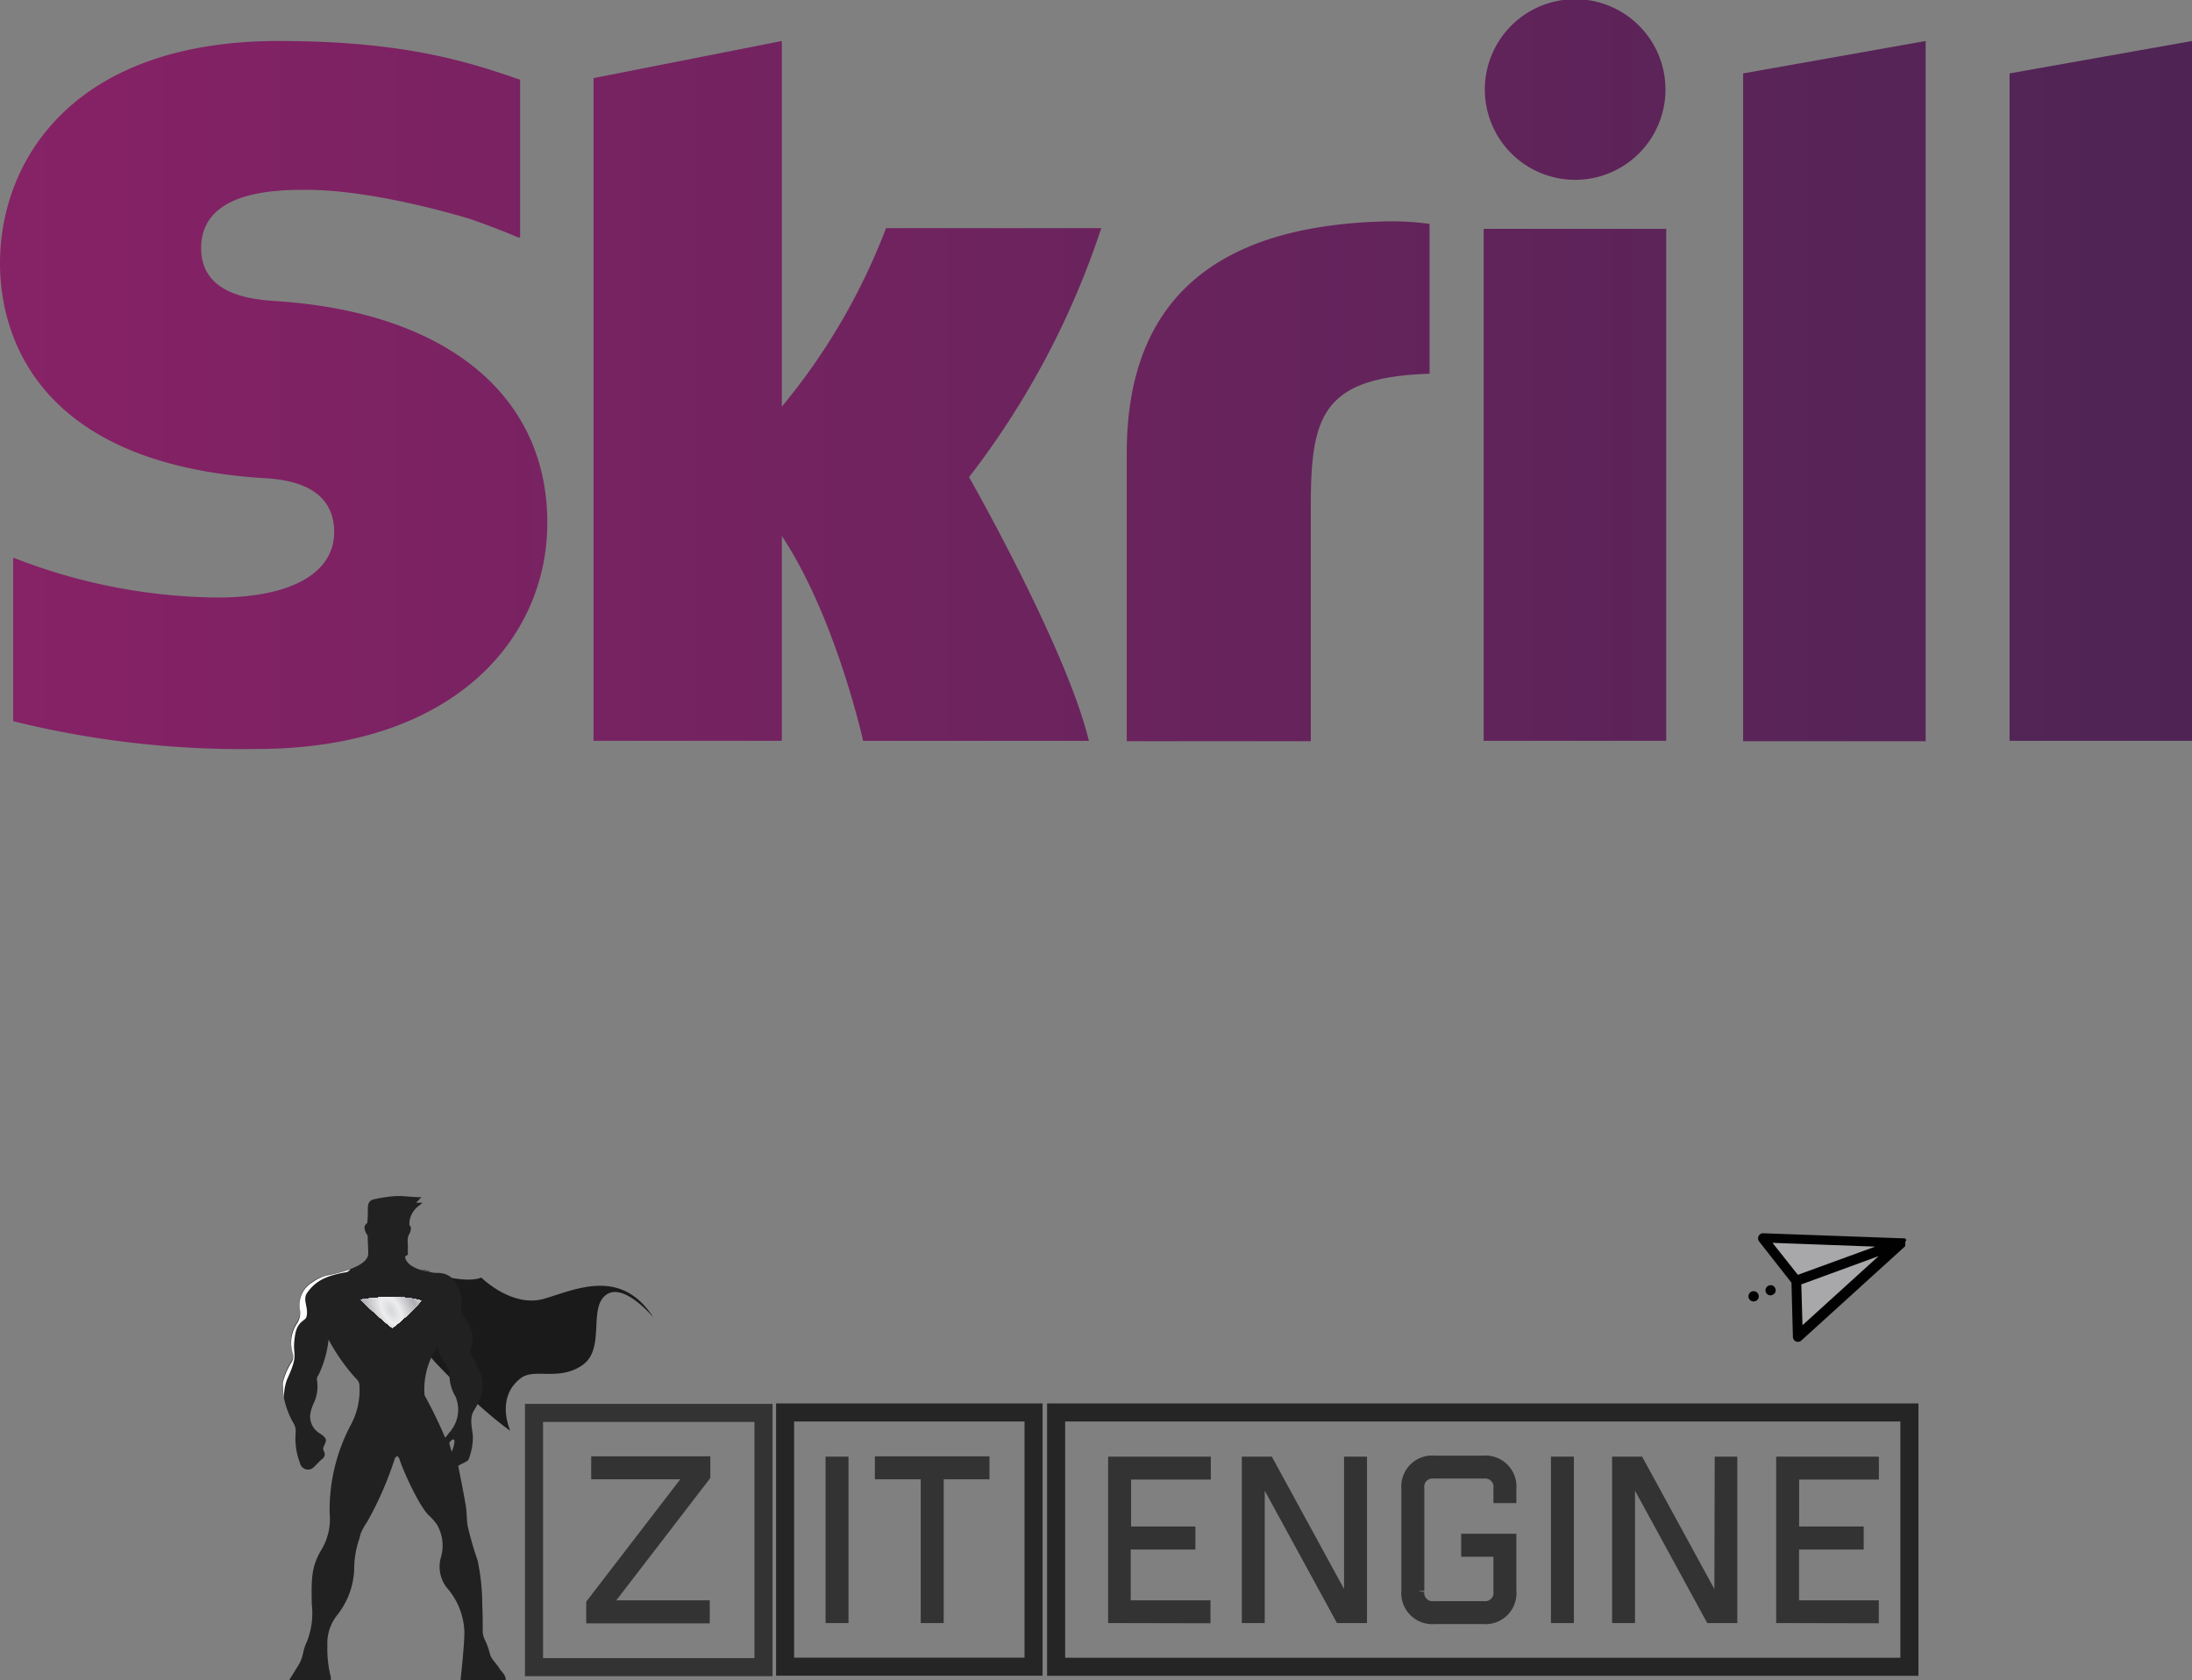 <svg id="Layer_1" data-name="Layer 1" xmlns="http://www.w3.org/2000/svg" xmlns:xlink="http://www.w3.org/1999/xlink" viewBox="0 0 242.71 186.05"><rect x="0" y="0" width="242.71" height="186.05" fill="#808080" stroke="none"/><defs><style>.cls-1,.cls-2,.cls-5{fill:none;}.cls-2{stroke:#333;}.cls-2,.cls-5{stroke-miterlimit:10;stroke-width:2px;}.cls-3{fill:#a8a8ab;}.cls-4{fill:#010101;}.cls-5{stroke:#252525;}.cls-6{opacity:0.8;}.cls-7{fill:#212121;}.cls-8{fill:#fff;}.cls-9{clip-path:url(#clip-path);}.cls-10{fill:#d7d8db;}.cls-11{fill:#d6d7da;}.cls-12{fill:#d5d6d9;}.cls-13{fill:#d4d5d8;}.cls-14{fill:#d3d4d7;}.cls-15{fill:#d2d3d7;}.cls-16{fill:#d1d2d6;}.cls-17{fill:#d1d1d5;}.cls-18{fill:#d0d0d4;}.cls-19{fill:#cfcfd3;}.cls-20{fill:#ceced2;}.cls-21{fill:#cdcdd1;}.cls-22{fill:#ccccd0;}.cls-23{fill:#cbcbcf;}.cls-24{fill:#cacace;}.cls-25{fill:#c9c9cd;}.cls-26{fill:#c9c8cc;}.cls-27{fill:#c8c7cb;}.cls-28{fill:#c7c6cb;}.cls-29{fill:#c6c5ca;}.cls-30{fill:#c5c4c9;}.cls-31{fill:#c4c3c8;}.cls-32{fill:#c3c3c7;}.cls-33{fill:#c2c2c6;}.cls-34{fill:#c1c1c5;}.cls-35{fill:#c1c0c4;}.cls-36{fill:#c0bfc4;}.cls-37{fill:#bfbec3;}.cls-38{fill:#bebdc2;}.cls-39{fill:#bdbcc1;}.cls-40{fill:#bcbbc0;}.cls-41{fill:#bbbabf;}.cls-42{fill:#bab9be;}.cls-43{fill:#bab8be;}.cls-44{fill:#b9b8bd;}.cls-45{fill:#b8b7bc;}.cls-46{fill:#b7b6bb;}.cls-47{fill:#b6b5ba;}.cls-48{fill:#b5b4b9;}.cls-49{fill:#b4b3b8;}.cls-50{fill:#b3b2b8;}.cls-51{fill:#b3b1b7;}.cls-52{fill:#b2b1b6;}.cls-53{fill:#b1b0b5;}.cls-54{fill:#b0afb4;}.cls-55{fill:#afaeb4;}.cls-56{fill:#afadb3;}.cls-57{fill:#afaeb3;}.cls-58{fill:#b2b0b6;}.cls-59{fill:#b3b2b7;}.cls-60{fill:#b8b6bb;}.cls-61{fill:#b9b7bc;}.cls-62{fill:#bcbbbf;}.cls-63{fill:#bdbcc0;}.cls-64{fill:#bebdc1;}.cls-65{fill:#bfbdc2;}.cls-66{fill:#c0bec3;}.cls-67{fill:#c1bfc3;}.cls-68{fill:#c2c1c5;}.cls-69{fill:#c3c2c6;}.cls-70{fill:#c4c3c7;}.cls-71{fill:#c5c4c8;}.cls-72{fill:#c6c5c8;}.cls-73{fill:#c7c6c9;}.cls-74{fill:#c8c6ca;}.cls-75{fill:#cac9cd;}.cls-76{fill:#cbcace;}.cls-77{fill:#cccbce;}.cls-78{fill:#cdcccf;}.cls-79{fill:#cecdd0;}.cls-80{fill:#cfced1;}.cls-81{fill:#d0cfd2;}.cls-82{fill:#d0d0d3;}.cls-83{fill:#d1d1d4;}.cls-84{fill:#d2d2d5;}.cls-85{fill:#d3d3d5;}.cls-86{fill:#d4d4d6;}.cls-87{fill:#d5d5d7;}.cls-88{fill:#d6d6d8;}.cls-89{fill:#d7d7d9;}.cls-90{fill:#d8d8da;}.cls-91{fill:#d9d9db;}.cls-92{fill:#dad9dc;}.cls-93{fill:#dbdadd;}.cls-94{fill:#dcdcde;}.cls-95{fill:#dddddf;}.cls-96{fill:#dedee0;}.cls-97{fill:#dfdfe1;}.cls-98{fill:#e0e0e2;}.cls-99{fill:#e1e1e2;}.cls-100{fill:#e2e2e3;}.cls-101{fill:#e3e3e4;}.cls-102{fill:#e4e4e5;}.cls-103{fill:#e5e5e6;}.cls-104{fill:#e6e6e7;}.cls-105{fill:#e7e7e8;}.cls-106{fill:#e8e8e9;}.cls-107{fill:#e9e9ea;}.cls-108{fill:#eaeaeb;}.cls-109{fill:#ebebec;}.cls-110{fill:#ececed;}.cls-111{fill:#ededee;}.cls-112{fill:#e9eaeb;}.cls-113{fill:#e8e9eb;}.cls-114{fill:#e7e8ea;}.cls-115{fill:#e6e7e9;}.cls-116{fill:#e5e6e8;}.cls-117{fill:#e4e5e7;}.cls-118{fill:#e3e4e6;}.cls-119{fill:#e2e3e5;}.cls-120{fill:#e1e2e4;}.cls-121{fill:#e0e1e3;}.cls-122{fill:#dfe0e2;}.cls-123{fill:#dedfe2;}.cls-124{fill:#dddee1;}.cls-125{fill:#dcdde0;}.cls-126{fill:#dbdcdf;}.cls-127{fill:#dadbde;}.cls-128{fill:#d9dadd;}.cls-129{fill:#d8d9dc;}.cls-130{fill:url(#linear-gradient);}</style><clipPath id="clip-path" transform="translate(-6.64 -56.98)"><path class="cls-1" d="M53.29,201s-2.12-.82-6.69-.12A39,39,0,0,0,50.08,204,22.44,22.44,0,0,0,53.29,201Z"/></clipPath><linearGradient id="linear-gradient" x1="-829.27" y1="666.84" x2="-828.85" y2="666.84" gradientTransform="matrix(566.9, 0, 0, -193.7, 470122.29, 129266.23)" gradientUnits="userSpaceOnUse"><stop offset="0" stop-color="#872266"/><stop offset="1" stop-color="#4f2455"/></linearGradient></defs><path class="cls-2" d="M73.1,219.77v-.54H84.29v1.06L73.16,234.77v.4H84.23v.55H72.55v-1.06l11.13-14.48v-.41Z" transform="translate(-6.64 -56.98)"/><path class="cls-2" d="M99.05,235.69V219.26h.54v16.43Z" transform="translate(-6.64 -56.98)"/><path class="cls-2" d="M104.51,219.77v-.54H115.2v.54h-5.07v15.92h-.54V219.77Z" transform="translate(-6.64 -56.98)"/><path class="cls-2" d="M130.34,235.69V219.26h9.37v.54h-8.83V227H138v.55h-7.16v7.62h8.83v.54Z" transform="translate(-6.64 -56.98)"/><path class="cls-2" d="M156.46,219.26H157v16.43h-1.73L146.6,219.8h-.92v15.89h-.54V219.26h1.73l8.67,15.89h.92Z" transform="translate(-6.64 -56.98)"/><path class="cls-2" d="M165.46,219.69a1.92,1.92,0,0,0-2.11,2.12v11.32a1.92,1.92,0,0,0,2.11,2.13h5.43a1.92,1.92,0,0,0,2.11-2.13v-4.79h-3.57v-.54h4.11v5.33a2.43,2.43,0,0,1-2.65,2.67h-5.43a2.43,2.43,0,0,1-2.65-2.67V221.81a2.42,2.42,0,0,1,2.65-2.66h5.43a2.43,2.43,0,0,1,2.65,2.66v.6H173v-.6a1.92,1.92,0,0,0-2.11-2.12Z" transform="translate(-6.64 -56.98)"/><path class="cls-2" d="M179.37,235.69V219.26h.54v16.43Z" transform="translate(-6.64 -56.98)"/><path class="cls-2" d="M197.5,219.26H198v16.43h-1.73l-8.67-15.89h-.92v15.89h-.54V219.26h1.73l8.67,15.89h.92Z" transform="translate(-6.64 -56.98)"/><path class="cls-2" d="M204.31,235.69V219.26h9.37v.54h-8.83V227H212v.55h-7.16v7.62h8.83v.54Z" transform="translate(-6.64 -56.98)"/><polygon class="cls-3" points="210.52 137.57 195.06 137.01 198.88 141.82 199.05 147.96 210.52 137.57"/><path class="cls-4" d="M217.69,194.36a.79.79,0,0,0,0-.09l0,0a.13.13,0,0,1,0-.06l0,0-.07-.07h0l-.08-.05h0l-.07,0h-.13l-15.46-.56a.55.55,0,0,0-.52.31.57.57,0,0,0,.06.6L205,199l.16,6a.58.58,0,0,0,.34.51.61.61,0,0,0,.42,0,.49.49,0,0,0,.18-.11L217.55,195h0l.05-.06,0,0,0-.06v0l0-.09h0a.34.34,0,0,0,0-.1v-.1s0,0,0,0l0-.1Zm-14.79.23,11.37.42-8.56,3.12Zm3.19,4.6,8.56-3.13-8.43,7.65Z" transform="translate(-6.64 -56.98)"/><path class="cls-4" d="M201.34,200.31a.57.57,0,1,0-.32.73A.56.56,0,0,0,201.34,200.31Z" transform="translate(-6.64 -56.98)"/><path class="cls-4" d="M203.21,200.07a.58.58,0,0,0,0-.43.63.63,0,0,0-.28-.32.61.61,0,0,0-.44,0,.57.57,0,0,0-.33.72.57.57,0,0,0,.29.32.58.58,0,0,0,.43,0A.65.65,0,0,0,203.21,200.07Z" transform="translate(-6.64 -56.98)"/><rect class="cls-5" x="86.93" y="156.39" width="27.51" height="28.15"/><rect class="cls-5" x="116.94" y="156.39" width="94.48" height="28.16"/><rect class="cls-2" x="59.13" y="156.44" width="25.41" height="28.15"/><path class="cls-6" d="M59.93,198.43s3.42,3.41,7,2.34,8.51-3.43,12.07,2.1c0,0-3.31-4-5.28-2.5s0,6-2.62,7.78-5.27.27-6.79,1.42c-2.86,2.17-1.17,5.82-1.17,5.82s-2.92-1.9-8.26-7.52c-1.55-1.62-5.11-7.88-5.27-10.36a13.68,13.68,0,0,1,5.57.62C58.7,199.11,59.93,198.43,59.93,198.43Z" transform="translate(-6.64 -56.98)"/><path class="cls-7" d="M62.48,242.43c-.14-.25-.38-.45-.53-.7-.39-.64-.9-1-1.08-1.67a7.31,7.31,0,0,0-.57-1.57,2.55,2.55,0,0,1-.21-.75c0-1,0-2-.05-3a23.64,23.64,0,0,0-.52-5,36,36,0,0,1-1.1-3.81c-.12-.74-.08-1.51-.21-2.25-.25-1.5-.56-3-.83-4.38.27-.26,1.08-.46,1.16-.77A6.84,6.84,0,0,0,59,216c-.12-1.15-.42-2.09.21-3a3.56,3.56,0,0,0,.35-.67,3.76,3.76,0,0,0,.06-3.75,12.77,12.77,0,0,0-.63-1.35,1.29,1.29,0,0,1-.22-.89,3.55,3.55,0,0,0-.69-3.44,1.82,1.82,0,0,1-.34-1.48,2.51,2.51,0,0,0-.07-1c-.43-1.47-1-2.4-2.42-2.5-.35,0-.66,0-.94-.09a7.58,7.58,0,0,1-1.12-.25c-1.73-.54-1.7-1.47-1.7-1.47l.31-.21,0-1.12a3.08,3.08,0,0,1,0-.74c.06-.4.26-.41.34-1,0-.33-.17-.39-.17-.39h0c0-.11,0-.22,0-.33a2.63,2.63,0,0,1,.4-1.15h0a2.58,2.58,0,0,1,.69-.71c.11-.08.21-.18.36-.31h-.71l.59-.61c-1,0-1.93-.16-2.83-.13a16.21,16.21,0,0,0-2.39.35c-.51.1-.71.43-.71,1s0,1-.07,1.65a.57.57,0,0,0-.29.61,1.63,1.63,0,0,0,.34.76c0,.7.07,1.33.06,2,0,1.07-1.85,1.74-3.2,2.1l-.62.15-1.23.3a4.59,4.59,0,0,0-1.26.65A2.93,2.93,0,0,0,39.84,202a2.19,2.19,0,0,1-.3,1.36,3.83,3.83,0,0,0-.48,3.44,1.25,1.25,0,0,1-.13.86,7.57,7.57,0,0,0-1,2.31,10.73,10.73,0,0,0,.09,1.49,9.47,9.47,0,0,0,1.2,3.24,1.87,1.87,0,0,1,.15,1,7.51,7.51,0,0,0,.48,3.25.91.91,0,0,0,1.6.41c.29-.27.54-.57.84-.82a.65.65,0,0,0,.19-.92.56.56,0,0,1,0-.47c.38-.78.37-.88-.36-1.42A2.17,2.17,0,0,1,41,213.52a4.47,4.47,0,0,1,.35-1.11,4.37,4.37,0,0,0,.37-2.71.89.89,0,0,1,.15-.43.75.75,0,0,0,.07-.12,11.65,11.65,0,0,0,1.08-3.85,20.91,20.91,0,0,0,1.65,2.62,19.69,19.69,0,0,0,1.59,1.91,1,1,0,0,1,.18.58,8.12,8.12,0,0,1-1,4.42,20.09,20.09,0,0,0-2.3,9.69,6.59,6.59,0,0,1-.88,4c-1.22,2-1.13,3.47-1.1,6.05a8.6,8.6,0,0,1-.52,4.13c-.61,1.29-.29,1.63-1.08,2.86-.31.48-.61,1-.91,1.46h4.62a1.71,1.71,0,0,0,0-.36,12.48,12.48,0,0,1-.38-3.44A5,5,0,0,1,44,235.78a8.74,8.74,0,0,0,1.86-5,10.19,10.19,0,0,1,.55-3.38c.09-.21.09-.46.19-.67a6.54,6.54,0,0,1,.69-1.24,37.71,37.71,0,0,0,3.06-7c0-.12.19-.2.28-.3a1.26,1.26,0,0,1,.23.3c.28,1,2,4.9,3.16,6.18a6.59,6.59,0,0,1,1,1.11,4.65,4.65,0,0,1,.43,3.67,3.77,3.77,0,0,0,.67,3.33,7.8,7.8,0,0,1,1.94,4.88c0,1.38-.31,4.23-.43,5.39h5A1,1,0,0,0,62.48,242.43Zm-5.83-24.75a9.29,9.29,0,0,1-.27-.94s.38-.56.54-.33S56.7,217.72,56.65,217.68Zm0-2.37c-.26.26-.39.48-.72.86a49.72,49.72,0,0,0-2.28-4.7,8.38,8.38,0,0,1,1.44-5.4c.25,1.61,1.42,2.17,1.32,3.15a4.61,4.61,0,0,0,.67,2.4A3.73,3.73,0,0,1,56.62,215.31Z" transform="translate(-6.64 -56.98)"/><path d="M53.91,197.65l-.72-.14a7.58,7.58,0,0,0,1.12.25Z" transform="translate(-6.64 -56.98)"/><path d="M43.69,197.94l.62-.15Z" transform="translate(-6.64 -56.98)"/><path d="M42.94,198.11l-.48.13,1.23-.3Z" transform="translate(-6.64 -56.98)"/><path class="cls-8" d="M39.3,204.89c.23-1.67,1.17-1.64,1.27-2.11.28-1-.48-1.91.09-2.67,1-1.42,2.31-1.93,4.38-2.28a1.06,1.06,0,0,0,.4-.31,17.82,17.82,0,0,1-2.47.66,4.63,4.63,0,0,0-1.75.79,2.93,2.93,0,0,0-1.36,3.11,2.16,2.16,0,0,1-.29,1.37,3.87,3.87,0,0,0-.49,3.44,1.26,1.26,0,0,1-.12.86,7.6,7.6,0,0,0-1,2.3,10.61,10.61,0,0,0,.13,1.75,5.37,5.37,0,0,1,.35-2.12C39.84,206.63,38.92,207.27,39.3,204.89Z" transform="translate(-6.64 -56.98)"/><g class="cls-9"><rect class="cls-10" x="39.95" y="143.22" width="6.69" height="3.78"/><path class="cls-10" d="M53,200.3c1.89,3.3,2.06,6.77.37,7.74s-4.6-.92-6.49-4.22-2.06-6.78-.37-7.75S51.11,197,53,200.3Z" transform="translate(-6.64 -56.98)"/><path class="cls-11" d="M53,200.31c1.89,3.29,2,6.74.37,7.7s-4.57-.92-6.46-4.2-2-6.74-.37-7.71S51.11,197,53,200.31Z" transform="translate(-6.64 -56.98)"/><path class="cls-12" d="M53,200.32c1.87,3.27,2,6.7.36,7.66s-4.54-.91-6.42-4.18-2-6.7-.37-7.66S51.1,197.05,53,200.32Z" transform="translate(-6.64 -56.98)"/><ellipse class="cls-13" cx="49.95" cy="202.06" rx="3.47" ry="6.79" transform="translate(-100.5 -5.39) rotate(-29.82)"/><path class="cls-14" d="M52.94,200.34c1.86,3.23,2,6.63.37,7.58s-4.5-.91-6.36-4.14-2-6.63-.36-7.58S51.09,197.1,52.94,200.34Z" transform="translate(-6.64 -56.98)"/><path class="cls-15" d="M52.93,200.35c1.84,3.21,2,6.59.36,7.53S48.81,207,47,203.77s-2-6.59-.36-7.54S51.08,197.13,52.93,200.35Z" transform="translate(-6.64 -56.98)"/><path class="cls-16" d="M52.91,200.36c1.84,3.2,2,6.55.36,7.49S48.82,207,47,203.76s-2-6.56-.36-7.5S51.08,197.16,52.91,200.36Z" transform="translate(-6.64 -56.98)"/><path class="cls-17" d="M52.89,200.36c1.83,3.19,2,6.53.36,7.46s-4.42-.89-6.25-4.07-2-6.52-.36-7.45S51.07,197.18,52.89,200.36Z" transform="translate(-6.64 -56.98)"/><path class="cls-18" d="M52.88,200.37c1.81,3.17,2,6.49.35,7.42s-4.4-.88-6.21-4-2-6.48-.36-7.41S51.06,197.21,52.88,200.37Z" transform="translate(-6.64 -56.98)"/><path class="cls-19" d="M52.86,200.38c1.81,3.15,2,6.45.36,7.38s-4.38-.88-6.19-4-2-6.45-.35-7.37S51.06,197.24,52.86,200.38Z" transform="translate(-6.64 -56.98)"/><path class="cls-20" d="M52.85,200.39c1.79,3.13,1.95,6.42.35,7.33s-4.35-.87-6.15-4-1.95-6.41-.35-7.33S51.05,197.26,52.85,200.39Z" transform="translate(-6.64 -56.98)"/><path class="cls-21" d="M52.83,200.4c1.78,3.11,1.94,6.38.35,7.29s-4.33-.86-6.11-4-1.94-6.37-.35-7.29S51,197.29,52.83,200.4Z" transform="translate(-6.64 -56.98)"/><path class="cls-22" d="M52.81,200.41c1.78,3.1,1.93,6.34.35,7.25s-4.3-.86-6.08-4-1.93-6.34-.35-7.25S51,197.32,52.81,200.41Z" transform="translate(-6.64 -56.98)"/><path class="cls-23" d="M52.8,200.42c1.76,3.08,1.92,6.31.34,7.21s-4.28-.86-6-3.94-1.92-6.3-.35-7.2S51,197.34,52.8,200.42Z" transform="translate(-6.64 -56.98)"/><path class="cls-24" d="M52.78,200.43c1.75,3.06,1.91,6.27.34,7.17s-4.25-.86-6-3.91-1.91-6.27-.35-7.17S51,197.37,52.78,200.43Z" transform="translate(-6.64 -56.98)"/><path class="cls-25" d="M52.76,200.44c1.75,3,1.9,6.23.35,7.13s-4.23-.85-6-3.89-1.9-6.24-.34-7.13S51,197.4,52.76,200.44Z" transform="translate(-6.64 -56.98)"/><path class="cls-26" d="M52.75,200.45c1.73,3,1.88,6.2.34,7.08s-4.21-.84-5.94-3.86-1.89-6.2-.34-7.09S51,197.42,52.75,200.45Z" transform="translate(-6.64 -56.98)"/><ellipse class="cls-27" cx="49.95" cy="202.06" rx="3.21" ry="6.28" transform="translate(-100.5 -5.39) rotate(-29.82)"/><path class="cls-28" d="M52.72,200.47c1.71,3,1.86,6.12.33,7s-4.16-.83-5.87-3.82-1.86-6.13-.34-7S51,197.48,52.72,200.47Z" transform="translate(-6.64 -56.98)"/><path class="cls-29" d="M52.7,200.48c1.7,3,1.85,6.09.33,7s-4.13-.83-5.83-3.8-1.86-6.09-.34-7S51,197.51,52.7,200.48Z" transform="translate(-6.64 -56.98)"/><path class="cls-30" d="M52.68,200.49c1.7,2.95,1.85,6,.34,6.92s-4.11-.83-5.81-3.78-1.84-6-.33-6.92S51,197.53,52.68,200.49Z" transform="translate(-6.64 -56.98)"/><path class="cls-31" d="M52.67,200.5c1.68,2.93,1.83,6,.33,6.87s-4.09-.81-5.77-3.75-1.83-6-.33-6.88S51,197.56,52.67,200.5Z" transform="translate(-6.64 -56.98)"/><path class="cls-32" d="M52.65,200.51c1.67,2.91,1.82,6,.33,6.83s-4.06-.81-5.73-3.73-1.83-6-.33-6.84S51,197.59,52.65,200.51Z" transform="translate(-6.64 -56.98)"/><path class="cls-33" d="M52.63,200.51c1.67,2.91,1.81,6,.33,6.8s-4-.81-5.7-3.71-1.81-5.94-.32-6.8S51,197.61,52.63,200.51Z" transform="translate(-6.64 -56.98)"/><path class="cls-34" d="M52.62,200.52c1.65,2.89,1.8,5.91.32,6.76s-4-.8-5.66-3.69-1.8-5.91-.33-6.75S51,197.64,52.62,200.52Z" transform="translate(-6.64 -56.98)"/><ellipse class="cls-35" cx="49.95" cy="202.06" rx="3.06" ry="5.98" transform="translate(-100.5 -5.39) rotate(-29.82)"/><path class="cls-36" d="M52.59,200.54c1.63,2.85,1.77,5.84.32,6.68s-4-.8-5.6-3.65-1.78-5.83-.32-6.67S51,197.69,52.59,200.54Z" transform="translate(-6.64 -56.98)"/><path class="cls-37" d="M52.57,200.55c1.62,2.83,1.76,5.8.32,6.63s-3.94-.79-5.56-3.62-1.77-5.8-.32-6.63S51,197.72,52.57,200.55Z" transform="translate(-6.64 -56.98)"/><path class="cls-38" d="M52.55,200.56c1.62,2.81,1.76,5.77.32,6.59s-3.91-.78-5.53-3.6S45.59,197.79,47,197,50.94,197.75,52.55,200.56Z" transform="translate(-6.64 -56.98)"/><path class="cls-39" d="M52.54,200.57c1.6,2.8,1.74,5.73.31,6.55s-3.89-.78-5.49-3.58S45.62,197.82,47,197,50.93,197.77,52.54,200.57Z" transform="translate(-6.64 -56.98)"/><path class="cls-40" d="M52.52,200.58c1.59,2.78,1.73,5.69.31,6.51s-3.86-.78-5.45-3.55-1.74-5.7-.32-6.51S50.93,197.8,52.52,200.58Z" transform="translate(-6.64 -56.98)"/><ellipse class="cls-41" cx="49.95" cy="202.06" rx="2.95" ry="5.76" transform="translate(-100.5 -5.39) rotate(-29.82)"/><path class="cls-42" d="M52.49,200.6c1.57,2.74,1.71,5.62.31,6.42s-3.82-.76-5.39-3.5-1.71-5.62-.31-6.43S50.91,197.86,52.49,200.6Z" transform="translate(-6.64 -56.98)"/><path class="cls-43" d="M52.47,200.61c1.56,2.72,1.7,5.58.31,6.38s-3.79-.76-5.36-3.48-1.7-5.59-.3-6.39S50.91,197.88,52.47,200.61Z" transform="translate(-6.64 -56.98)"/><path class="cls-44" d="M52.45,200.62c1.56,2.71,1.69,5.54.31,6.34s-3.77-.75-5.32-3.46-1.69-5.55-.3-6.35S50.9,197.91,52.45,200.62Z" transform="translate(-6.64 -56.98)"/><ellipse class="cls-45" cx="49.95" cy="202.06" rx="2.87" ry="5.62" transform="translate(-100.5 -5.39) rotate(-29.82)"/><path class="cls-46" d="M52.42,200.64c1.53,2.67,1.67,5.47.3,6.26s-3.71-.75-5.25-3.42-1.66-5.48-.3-6.26S50.89,198,52.42,200.64Z" transform="translate(-6.64 -56.98)"/><path class="cls-47" d="M52.41,200.65c1.52,2.65,1.65,5.43.29,6.21s-3.69-.74-5.21-3.39-1.66-5.44-.3-6.22S50.88,198,52.41,200.65Z" transform="translate(-6.64 -56.98)"/><path class="cls-48" d="M52.39,200.65c1.51,2.64,1.65,5.41.3,6.18s-3.67-.73-5.18-3.37-1.65-5.4-.3-6.18S50.88,198,52.39,200.65Z" transform="translate(-6.64 -56.98)"/><path class="cls-49" d="M52.37,200.66c1.51,2.62,1.64,5.37.3,6.14s-3.64-.73-5.15-3.35-1.63-5.37-.29-6.14S50.87,198,52.37,200.66Z" transform="translate(-6.64 -56.98)"/><path class="cls-50" d="M52.36,200.67c1.49,2.61,1.62,5.33.29,6.1S49,206,47.54,203.44s-1.62-5.33-.29-6.09S50.86,198.07,52.36,200.67Z" transform="translate(-6.64 -56.98)"/><path class="cls-51" d="M52.34,200.68c1.48,2.59,1.61,5.3.29,6.06S49,206,47.56,203.43s-1.62-5.29-.3-6.05S50.86,198.1,52.34,200.68Z" transform="translate(-6.64 -56.98)"/><path class="cls-52" d="M52.32,200.69c1.48,2.57,1.61,5.26.29,6s-3.57-.72-5-3.29-1.6-5.26-.29-6S50.85,198.13,52.32,200.69Z" transform="translate(-6.64 -56.98)"/><path class="cls-53" d="M52.31,200.7c1.46,2.55,1.59,5.22.29,6s-3.55-.71-5-3.26-1.59-5.22-.29-6S50.85,198.15,52.31,200.7Z" transform="translate(-6.64 -56.98)"/><path class="cls-54" d="M52.29,200.71c1.45,2.53,1.58,5.19.29,5.93s-3.52-.7-5-3.24-1.58-5.18-.28-5.93S50.84,198.18,52.29,200.71Z" transform="translate(-6.64 -56.98)"/><path class="cls-55" d="M52.28,200.72c1.44,2.51,1.56,5.15.28,5.89s-3.5-.7-4.94-3.21-1.57-5.16-.28-5.89S50.83,198.21,52.28,200.72Z" transform="translate(-6.64 -56.98)"/><path class="cls-56" d="M52.26,200.73c1.43,2.5,1.56,5.11.28,5.85s-3.47-.7-4.9-3.19-1.56-5.12-.28-5.85S50.83,198.23,52.26,200.73Z" transform="translate(-6.64 -56.98)"/><path class="cls-56" d="M52.24,200.74c1.43,2.48,1.55,5.08.28,5.81s-3.45-.69-4.87-3.17-1.54-5.08-.28-5.81S50.82,198.26,52.24,200.74Z" transform="translate(-6.64 -56.98)"/><path class="cls-57" d="M52.22,200.75c1.41,2.46,1.53,5,.28,5.75s-3.42-.68-4.83-3.14-1.53-5-.27-5.75S50.81,198.3,52.22,200.75Z" transform="translate(-6.64 -56.98)"/><path class="cls-54" d="M52.2,200.76c1.39,2.44,1.52,5,.27,5.7s-3.38-.68-4.77-3.11-1.52-5-.28-5.69S50.8,198.33,52.2,200.76Z" transform="translate(-6.64 -56.98)"/><path class="cls-53" d="M52.18,200.78c1.38,2.4,1.5,4.93.27,5.64s-3.35-.67-4.73-3.08-1.5-4.93-.27-5.64S50.8,198.37,52.18,200.78Z" transform="translate(-6.64 -56.98)"/><path class="cls-58" d="M52.15,200.79c1.37,2.38,1.49,4.88.27,5.58s-3.31-.66-4.68-3-1.49-4.89-.27-5.59S50.79,198.41,52.15,200.79Z" transform="translate(-6.64 -56.98)"/><path class="cls-51" d="M52.13,200.8c1.36,2.36,1.47,4.84.27,5.53s-3.28-.66-4.64-3-1.47-4.83-.26-5.52S50.78,198.44,52.13,200.8Z" transform="translate(-6.64 -56.98)"/><path class="cls-59" d="M52.11,200.82c1.34,2.33,1.46,4.78.26,5.47s-3.24-.65-4.58-3-1.46-4.78-.27-5.47S50.77,198.48,52.11,200.82Z" transform="translate(-6.64 -56.98)"/><path class="cls-49" d="M52.09,200.83c1.32,2.31,1.44,4.73.26,5.41s-3.22-.64-4.54-3-1.44-4.74-.26-5.42S50.76,198.52,52.09,200.83Z" transform="translate(-6.64 -56.98)"/><path class="cls-48" d="M52.07,200.84c1.31,2.29,1.42,4.69.25,5.36s-3.18-.64-4.49-2.93-1.43-4.68-.26-5.35S50.75,198.55,52.07,200.84Z" transform="translate(-6.64 -56.98)"/><path class="cls-47" d="M52,200.85c1.3,2.27,1.42,4.64.26,5.31s-3.15-.63-4.45-2.9-1.41-4.64-.25-5.3S50.75,198.59,52,200.85Z" transform="translate(-6.64 -56.98)"/><ellipse class="cls-46" cx="49.95" cy="202.06" rx="2.39" ry="4.67" transform="translate(-100.5 -5.39) rotate(-29.82)"/><path class="cls-60" d="M52,200.88c1.27,2.21,1.38,4.54.25,5.19s-3.08-.62-4.35-2.83-1.39-4.54-.25-5.19S50.73,198.66,52,200.88Z" transform="translate(-6.64 -56.98)"/><path class="cls-61" d="M52,200.89c1.25,2.19,1.36,4.49.24,5.14s-3-.61-4.3-2.81-1.37-4.49-.25-5.13S50.72,198.7,52,200.89Z" transform="translate(-6.64 -56.98)"/><path class="cls-44" d="M52,200.9c1.25,2.17,1.36,4.45.25,5.08s-3-.6-4.26-2.77-1.35-4.44-.24-5.08S50.71,198.74,52,200.9Z" transform="translate(-6.64 -56.98)"/><path class="cls-42" d="M51.93,200.92c1.23,2.14,1.34,4.39.24,5s-3-.6-4.21-2.74-1.33-4.39-.24-5S50.7,198.77,51.93,200.92Z" transform="translate(-6.64 -56.98)"/><path class="cls-41" d="M51.91,200.93c1.22,2.12,1.32,4.34.24,5s-2.95-.59-4.16-2.71-1.33-4.35-.24-5S50.69,198.81,51.91,200.93Z" transform="translate(-6.64 -56.98)"/><path class="cls-62" d="M51.89,200.94c1.2,2.1,1.31,4.3.23,4.91s-2.91-.58-4.11-2.68-1.31-4.29-.24-4.91S50.69,198.85,51.89,200.94Z" transform="translate(-6.64 -56.98)"/><path class="cls-63" d="M51.87,201c1.18,2.07,1.29,4.24.23,4.85s-2.88-.58-4.07-2.65-1.29-4.25-.23-4.85S50.68,198.88,51.87,201Z" transform="translate(-6.64 -56.98)"/><path class="cls-64" d="M51.84,201c1.18,2.05,1.28,4.19.23,4.8s-2.84-.57-4-2.62-1.28-4.2-.23-4.8S50.67,198.92,51.84,201Z" transform="translate(-6.64 -56.98)"/><path class="cls-65" d="M51.82,201c1.16,2,1.26,4.15.23,4.74s-2.82-.56-4-2.59-1.26-4.14-.22-4.74S50.66,199,51.82,201Z" transform="translate(-6.64 -56.98)"/><path class="cls-66" d="M51.8,201c1.15,2,1.25,4.1.22,4.69s-2.78-.56-3.92-2.56-1.25-4.1-.23-4.68S50.65,199,51.8,201Z" transform="translate(-6.64 -56.98)"/><path class="cls-67" d="M51.78,201c1.13,2,1.23,4.05.22,4.63s-2.75-.55-3.88-2.53-1.23-4.05-.22-4.63S50.64,199,51.78,201Z" transform="translate(-6.64 -56.98)"/><path class="cls-35" d="M51.76,201c1.11,1.95,1.21,4,.22,4.57s-2.72-.54-3.84-2.49-1.22-4-.22-4.58S50.64,199.07,51.76,201Z" transform="translate(-6.64 -56.98)"/><path class="cls-68" d="M51.73,201c1.11,1.93,1.21,3.95.22,4.52s-2.68-.54-3.79-2.47-1.2-4-.21-4.51S50.63,199.1,51.73,201Z" transform="translate(-6.64 -56.98)"/><path class="cls-69" d="M51.71,201c1.09,1.91,1.19,3.91.22,4.47s-2.65-.54-3.74-2.44-1.19-3.9-.22-4.46S50.62,199.14,51.71,201Z" transform="translate(-6.64 -56.98)"/><path class="cls-70" d="M51.69,201.06c1.08,1.88,1.17,3.85.21,4.4s-2.61-.52-3.69-2.4S47,199.21,48,198.65,50.61,199.18,51.69,201.06Z" transform="translate(-6.64 -56.98)"/><path class="cls-71" d="M51.67,201.07c1.06,1.86,1.15,3.8.21,4.35s-2.59-.52-3.65-2.37-1.16-3.81-.21-4.35S50.6,199.21,51.67,201.07Z" transform="translate(-6.64 -56.98)"/><path class="cls-72" d="M51.64,201.08c1.06,1.84,1.15,3.76.21,4.3s-2.55-.52-3.6-2.35-1.14-3.75-.2-4.29S50.59,199.25,51.64,201.08Z" transform="translate(-6.64 -56.98)"/><path class="cls-73" d="M51.62,201.1c1,1.8,1.13,3.7.21,4.23s-2.52-.5-3.56-2.31-1.12-3.71-.2-4.24S50.59,199.29,51.62,201.1Z" transform="translate(-6.64 -56.98)"/><path class="cls-74" d="M51.6,201.11c1,1.78,1.11,3.65.2,4.18s-2.48-.5-3.5-2.28-1.12-3.66-.21-4.18S50.58,199.32,51.6,201.11Z" transform="translate(-6.64 -56.98)"/><path class="cls-27" d="M51.58,201.12c1,1.76,1.1,3.61.2,4.13s-2.45-.5-3.46-2.26-1.1-3.6-.2-4.12S50.57,199.36,51.58,201.12Z" transform="translate(-6.64 -56.98)"/><path class="cls-26" d="M51.56,201.13c1,1.74,1.08,3.56.19,4.07s-2.41-.48-3.41-2.22-1.08-3.56-.2-4.07S50.56,199.4,51.56,201.13Z" transform="translate(-6.64 -56.98)"/><path class="cls-75" d="M51.53,201.15c1,1.71,1.07,3.51.2,4s-2.39-.48-3.37-2.19-1.07-3.51-.19-4S50.55,199.43,51.53,201.15Z" transform="translate(-6.64 -56.98)"/><path class="cls-76" d="M51.51,201.16c1,1.69,1.05,3.46.19,4s-2.35-.48-3.32-2.16-1.05-3.46-.19-4S50.54,199.47,51.51,201.16Z" transform="translate(-6.64 -56.98)"/><path class="cls-77" d="M51.49,201.17c.95,1.67,1,3.41.19,3.9s-2.32-.46-3.27-2.13-1-3.41-.19-3.9S50.53,199.51,51.49,201.17Z" transform="translate(-6.64 -56.98)"/><path class="cls-78" d="M51.47,201.18c.94,1.65,1,3.37.18,3.85s-2.28-.46-3.22-2.1-1-3.36-.19-3.84S50.53,199.54,51.47,201.18Z" transform="translate(-6.64 -56.98)"/><path class="cls-79" d="M51.44,201.2c.93,1.61,1,3.31.19,3.79s-2.25-.46-3.18-2.07-1-3.31-.18-3.79S50.52,199.58,51.44,201.2Z" transform="translate(-6.64 -56.98)"/><path class="cls-80" d="M51.42,201.21c.92,1.59,1,3.26.18,3.73s-2.21-.44-3.13-2-1-3.27-.18-3.74S50.51,199.62,51.42,201.21Z" transform="translate(-6.64 -56.98)"/><path class="cls-81" d="M51.4,201.22c.9,1.57,1,3.22.18,3.68s-2.18-.44-3.08-2-1-3.21-.18-3.67S50.5,199.65,51.4,201.22Z" transform="translate(-6.64 -56.98)"/><path class="cls-82" d="M51.38,201.24c.88,1.54,1,3.16.17,3.62s-2.15-.44-3-2-1-3.17-.18-3.62S50.49,199.69,51.38,201.24Z" transform="translate(-6.64 -56.98)"/><path class="cls-83" d="M51.36,201.25c.87,1.52,1,3.11.17,3.56s-2.12-.42-3-1.94-.95-3.12-.17-3.57S50.48,199.73,51.36,201.25Z" transform="translate(-6.64 -56.98)"/><path class="cls-84" d="M51.33,201.26c.86,1.5.94,3.07.17,3.51s-2.08-.42-2.94-1.92-.93-3.06-.17-3.5S50.48,199.76,51.33,201.26Z" transform="translate(-6.64 -56.98)"/><path class="cls-85" d="M51.31,201.27c.85,1.48.92,3,.17,3.46s-2-.42-2.9-1.89-.91-3-.16-3.45S50.47,199.8,51.31,201.27Z" transform="translate(-6.64 -56.98)"/><path class="cls-86" d="M51.29,201.29c.83,1.45.9,3,.16,3.39s-2-.4-2.84-1.85-.91-3-.17-3.4S50.46,199.84,51.29,201.29Z" transform="translate(-6.64 -56.98)"/><path class="cls-87" d="M51.27,201.3c.81,1.42.89,2.92.16,3.34s-2-.4-2.8-1.82-.89-2.92-.16-3.34S50.45,199.87,51.27,201.3Z" transform="translate(-6.64 -56.98)"/><path class="cls-88" d="M51.25,201.31c.8,1.4.87,2.87.15,3.28s-1.95-.39-2.75-1.79-.87-2.87-.16-3.28S50.44,199.91,51.25,201.31Z" transform="translate(-6.64 -56.98)"/><path class="cls-89" d="M51.22,201.33c.79,1.37.86,2.82.16,3.22s-1.92-.38-2.71-1.76-.86-2.82-.15-3.23S50.43,200,51.22,201.33Z" transform="translate(-6.64 -56.98)"/><path class="cls-90" d="M51.2,201.34c.78,1.35.85,2.77.15,3.17s-1.88-.38-2.65-1.73-.85-2.78-.16-3.17S50.42,200,51.2,201.34Z" transform="translate(-6.64 -56.98)"/><ellipse class="cls-91" cx="49.95" cy="202.06" rx="1.42" ry="2.77" transform="translate(-100.5 -5.39) rotate(-29.82)"/><path class="cls-92" d="M51.16,201.36c.75,1.31.81,2.68.14,3.06s-1.81-.36-2.56-1.67-.82-2.67-.15-3.06S50.41,200.06,51.16,201.36Z" transform="translate(-6.64 -56.98)"/><path class="cls-93" d="M51.13,201.38c.74,1.28.8,2.62.15,3s-1.78-.36-2.52-1.64-.8-2.63-.14-3S50.4,200.09,51.13,201.38Z" transform="translate(-6.64 -56.98)"/><path class="cls-94" d="M51.11,201.39c.72,1.26.79,2.58.14,2.94s-1.75-.35-2.47-1.6-.78-2.58-.14-2.95S50.39,200.13,51.11,201.39Z" transform="translate(-6.64 -56.98)"/><path class="cls-95" d="M51.09,201.4c.71,1.24.77,2.53.14,2.89s-1.72-.34-2.42-1.58-.77-2.52-.14-2.89S50.38,200.17,51.09,201.4Z" transform="translate(-6.64 -56.98)"/><path class="cls-96" d="M51.07,201.41c.69,1.21.75,2.48.13,2.84s-1.68-.34-2.37-1.55-.76-2.48-.14-2.83S50.37,200.2,51.07,201.41Z" transform="translate(-6.64 -56.98)"/><path class="cls-97" d="M51.05,201.43c.68,1.18.74,2.43.13,2.77s-1.65-.33-2.33-1.51-.74-2.43-.13-2.78S50.37,200.24,51.05,201.43Z" transform="translate(-6.64 -56.98)"/><path class="cls-98" d="M51,201.44c.67,1.16.73,2.38.13,2.72s-1.61-.32-2.28-1.48-.72-2.38-.13-2.73S50.36,200.28,51,201.44Z" transform="translate(-6.64 -56.98)"/><path class="cls-99" d="M51,201.45c.65,1.14.71,2.33.13,2.67s-1.58-.32-2.24-1.46-.71-2.33-.12-2.66S50.35,200.31,51,201.45Z" transform="translate(-6.64 -56.98)"/><path class="cls-100" d="M51,201.47c.64,1.11.69,2.28.12,2.6s-1.54-.31-2.18-1.42-.7-2.28-.13-2.61S50.34,200.35,51,201.47Z" transform="translate(-6.64 -56.98)"/><path class="cls-101" d="M51,201.48c.62,1.09.68,2.23.12,2.55s-1.52-.3-2.14-1.39-.68-2.24-.12-2.56S50.33,200.39,51,201.48Z" transform="translate(-6.64 -56.98)"/><path class="cls-102" d="M50.93,201.49c.62,1.07.67,2.18.12,2.5s-1.48-.3-2.09-1.37-.66-2.18-.12-2.49S50.32,200.42,50.93,201.49Z" transform="translate(-6.64 -56.98)"/><path class="cls-103" d="M50.91,201.5c.6,1.05.65,2.14.12,2.44s-1.45-.29-2.05-1.33-.65-2.13-.11-2.44S50.32,200.46,50.91,201.5Z" transform="translate(-6.64 -56.98)"/><path class="cls-104" d="M50.89,201.52c.58,1,.64,2.08.12,2.38s-1.42-.28-2-1.3-.64-2.09-.12-2.39S50.31,200.5,50.89,201.52Z" transform="translate(-6.64 -56.98)"/><path class="cls-105" d="M50.87,201.53c.57,1,.62,2,.11,2.33s-1.38-.28-1.95-1.27-.62-2-.11-2.33S50.3,200.53,50.87,201.53Z" transform="translate(-6.64 -56.98)"/><path class="cls-106" d="M50.85,201.54c.55,1,.6,2,.11,2.27s-1.35-.27-1.91-1.24-.61-2-.11-2.27S50.29,200.57,50.85,201.54Z" transform="translate(-6.64 -56.98)"/><path class="cls-107" d="M50.82,201.55c.55.95.59,1.94.11,2.22s-1.32-.26-1.86-1.21-.59-1.94-.1-2.22S50.28,200.61,50.82,201.55Z" transform="translate(-6.64 -56.98)"/><path class="cls-108" d="M50.8,201.57c.53.92.58,1.89.11,2.16s-1.29-.26-1.82-1.18-.57-1.89-.1-2.16S50.27,200.64,50.8,201.57Z" transform="translate(-6.64 -56.98)"/><path class="cls-109" d="M50.78,201.58c.51.9.56,1.84.1,2.1s-1.25-.25-1.76-1.14-.56-1.84-.1-2.11S50.26,200.68,50.78,201.58Z" transform="translate(-6.64 -56.98)"/><path class="cls-110" d="M50.76,201.59c.5.88.54,1.79.1,2s-1.22-.24-1.72-1.12-.55-1.79-.1-2.05S50.26,200.72,50.76,201.59Z" transform="translate(-6.64 -56.98)"/><path class="cls-111" d="M50.74,201.61c.48.85.53,1.74.09,2s-1.18-.24-1.67-1.09-.53-1.74-.09-2S50.25,200.76,50.74,201.61Z" transform="translate(-6.64 -56.98)"/><path class="cls-111" d="M50.71,201.62c.48.82.52,1.69.1,1.93s-1.15-.23-1.63-1.05-.51-1.7-.09-1.94S50.24,200.79,50.71,201.62Z" transform="translate(-6.64 -56.98)"/><path class="cls-110" d="M50.68,201.64c.45.79.49,1.61.09,1.85s-1.1-.22-1.55-1-.49-1.62-.09-1.85S50.23,200.85,50.68,201.64Z" transform="translate(-6.64 -56.98)"/><path class="cls-109" d="M50.64,201.66c.43.75.47,1.54.09,1.76s-1-.21-1.48-1-.47-1.54-.08-1.76S50.21,200.91,50.64,201.66Z" transform="translate(-6.64 -56.98)"/><path class="cls-112" d="M50.61,201.68c.41.71.44,1.46.08,1.67s-1-.2-1.4-.91-.45-1.46-.08-1.67S50.2,201,50.61,201.68Z" transform="translate(-6.64 -56.98)"/><path class="cls-113" d="M50.57,201.7c.39.67.43,1.38.08,1.58s-.94-.19-1.33-.86-.42-1.39-.07-1.59S50.19,201,50.57,201.7Z" transform="translate(-6.64 -56.98)"/><path class="cls-114" d="M50.54,201.72c.37.64.4,1.31.07,1.49s-.89-.17-1.25-.81-.4-1.31-.08-1.5S50.17,201.08,50.54,201.72Z" transform="translate(-6.64 -56.98)"/><path class="cls-115" d="M50.5,201.74c.35.6.38,1.23.07,1.41s-.83-.17-1.18-.77-.37-1.23-.07-1.41S50.16,201.14,50.5,201.74Z" transform="translate(-6.64 -56.98)"/><path class="cls-116" d="M50.47,201.76c.32.56.35,1.15.06,1.32s-.78-.16-1.1-.72-.36-1.16-.07-1.32S50.15,201.19,50.47,201.76Z" transform="translate(-6.64 -56.98)"/><path class="cls-117" d="M50.43,201.78c.31.52.33,1.08.06,1.23s-.73-.15-1-.67-.33-1.08-.06-1.23S50.13,201.25,50.43,201.78Z" transform="translate(-6.64 -56.98)"/><path class="cls-118" d="M50.4,201.8c.28.49.3,1,.06,1.14s-.68-.13-1-.62-.31-1-.06-1.15S50.12,201.31,50.4,201.8Z" transform="translate(-6.64 -56.98)"/><path class="cls-119" d="M50.37,201.82c.25.45.28.92.05,1.05s-.63-.12-.89-.57-.28-.93-.05-1.06S50.11,201.37,50.37,201.82Z" transform="translate(-6.64 -56.98)"/><path class="cls-120" d="M50.33,201.84c.24.41.26.84.05,1s-.58-.12-.81-.53-.26-.85,0-1S50.09,201.42,50.33,201.84Z" transform="translate(-6.64 -56.98)"/><path class="cls-121" d="M50.3,201.86c.21.37.23.77,0,.88s-.52-.11-.74-.48-.23-.77,0-.88S50.08,201.48,50.3,201.86Z" transform="translate(-6.64 -56.98)"/><path class="cls-122" d="M50.26,201.88c.19.34.21.69,0,.79s-.47-.09-.66-.43-.22-.7,0-.79S50.07,201.54,50.26,201.88Z" transform="translate(-6.64 -56.98)"/><path class="cls-123" d="M50.23,201.9c.17.3.18.61,0,.7s-.42-.08-.59-.38-.19-.62,0-.71S50.05,201.6,50.23,201.9Z" transform="translate(-6.64 -56.98)"/><path class="cls-124" d="M50.19,201.92c.15.26.17.54,0,.61s-.36-.07-.52-.33-.16-.54,0-.62S50,201.65,50.19,201.92Z" transform="translate(-6.64 -56.98)"/><path class="cls-125" d="M50.16,201.94c.13.22.14.46,0,.53s-.31-.07-.44-.29-.14-.46,0-.53S50,201.71,50.16,201.94Z" transform="translate(-6.64 -56.98)"/><path class="cls-126" d="M50.12,202c.11.19.12.38,0,.44s-.26-.05-.37-.24-.11-.39,0-.44S50,201.77,50.12,202Z" transform="translate(-6.64 -56.98)"/><path class="cls-127" d="M50.09,202c.08.15.09.31,0,.35s-.2,0-.29-.19-.09-.31,0-.35S50,201.83,50.09,202Z" transform="translate(-6.64 -56.98)"/><path class="cls-128" d="M50.05,202c.07.11.07.23,0,.26s-.16,0-.23-.14-.07-.23,0-.27S50,201.89,50.05,202Z" transform="translate(-6.64 -56.98)"/><path class="cls-129" d="M50,202c0,.07,0,.15,0,.17s-.11,0-.15-.09-.05-.16,0-.18S50,201.94,50,202Z" transform="translate(-6.64 -56.98)"/><path class="cls-10" d="M50,202s0,.07,0,.09-.06,0-.08,0,0-.08,0-.09S50,202,50,202Z" transform="translate(-6.64 -56.98)"/></g><g id="Page-1"><g id="Skrill-Logo"><path id="Shape" class="cls-130" d="M199.65,65.11l20.21-3.59v77.53H199.65Zm29.5,0V139h20.21V61.52ZM170.92,139h20.21V82.32H170.92ZM37.38,90.33c-2.56-.17-8.47-.56-8.47-5.87C28.91,78,37.43,78,40.6,78c5.6,0,12.88,1.67,18.06,3.21,0,0,2.91,1,5.35,2.06l.22,0V65.8l-.3-.09c-6.12-2.14-13.23-4.19-26.46-4.19-22.78,0-30.83,13.27-30.83,24.61,0,6.55,2.83,22,28.9,23.77,2.23.12,8.1.47,8.1,6,0,4.54-4.8,7.24-12.89,7.24A63.34,63.34,0,0,1,8.1,118.72v18.11A105.39,105.39,0,0,0,35,139.91c22.26,0,32.24-12.55,32.24-25C67.27,100.78,56.14,91.61,37.38,90.33Zm122.15-8.82c-18.66.6-28.13,9-28.13,25.65v31.89h20.38V113c0-10,1.29-14.26,13.15-14.64V81.77A30.82,30.82,0,0,0,159.53,81.51Zm-54.8.77A69.74,69.74,0,0,1,93.21,102V61.52L72.36,65.63V139H93.21V116.32c6,9.07,9,22.69,9,22.69h25c-2.49-10.28-13.27-29.2-13.27-29.2a92.41,92.41,0,0,0,14.64-27.57H104.73ZM181,76.89A10,10,0,1,0,171.05,67,10,10,0,0,0,181,76.89Z" transform="translate(-6.64 -56.98)"/></g></g></svg>